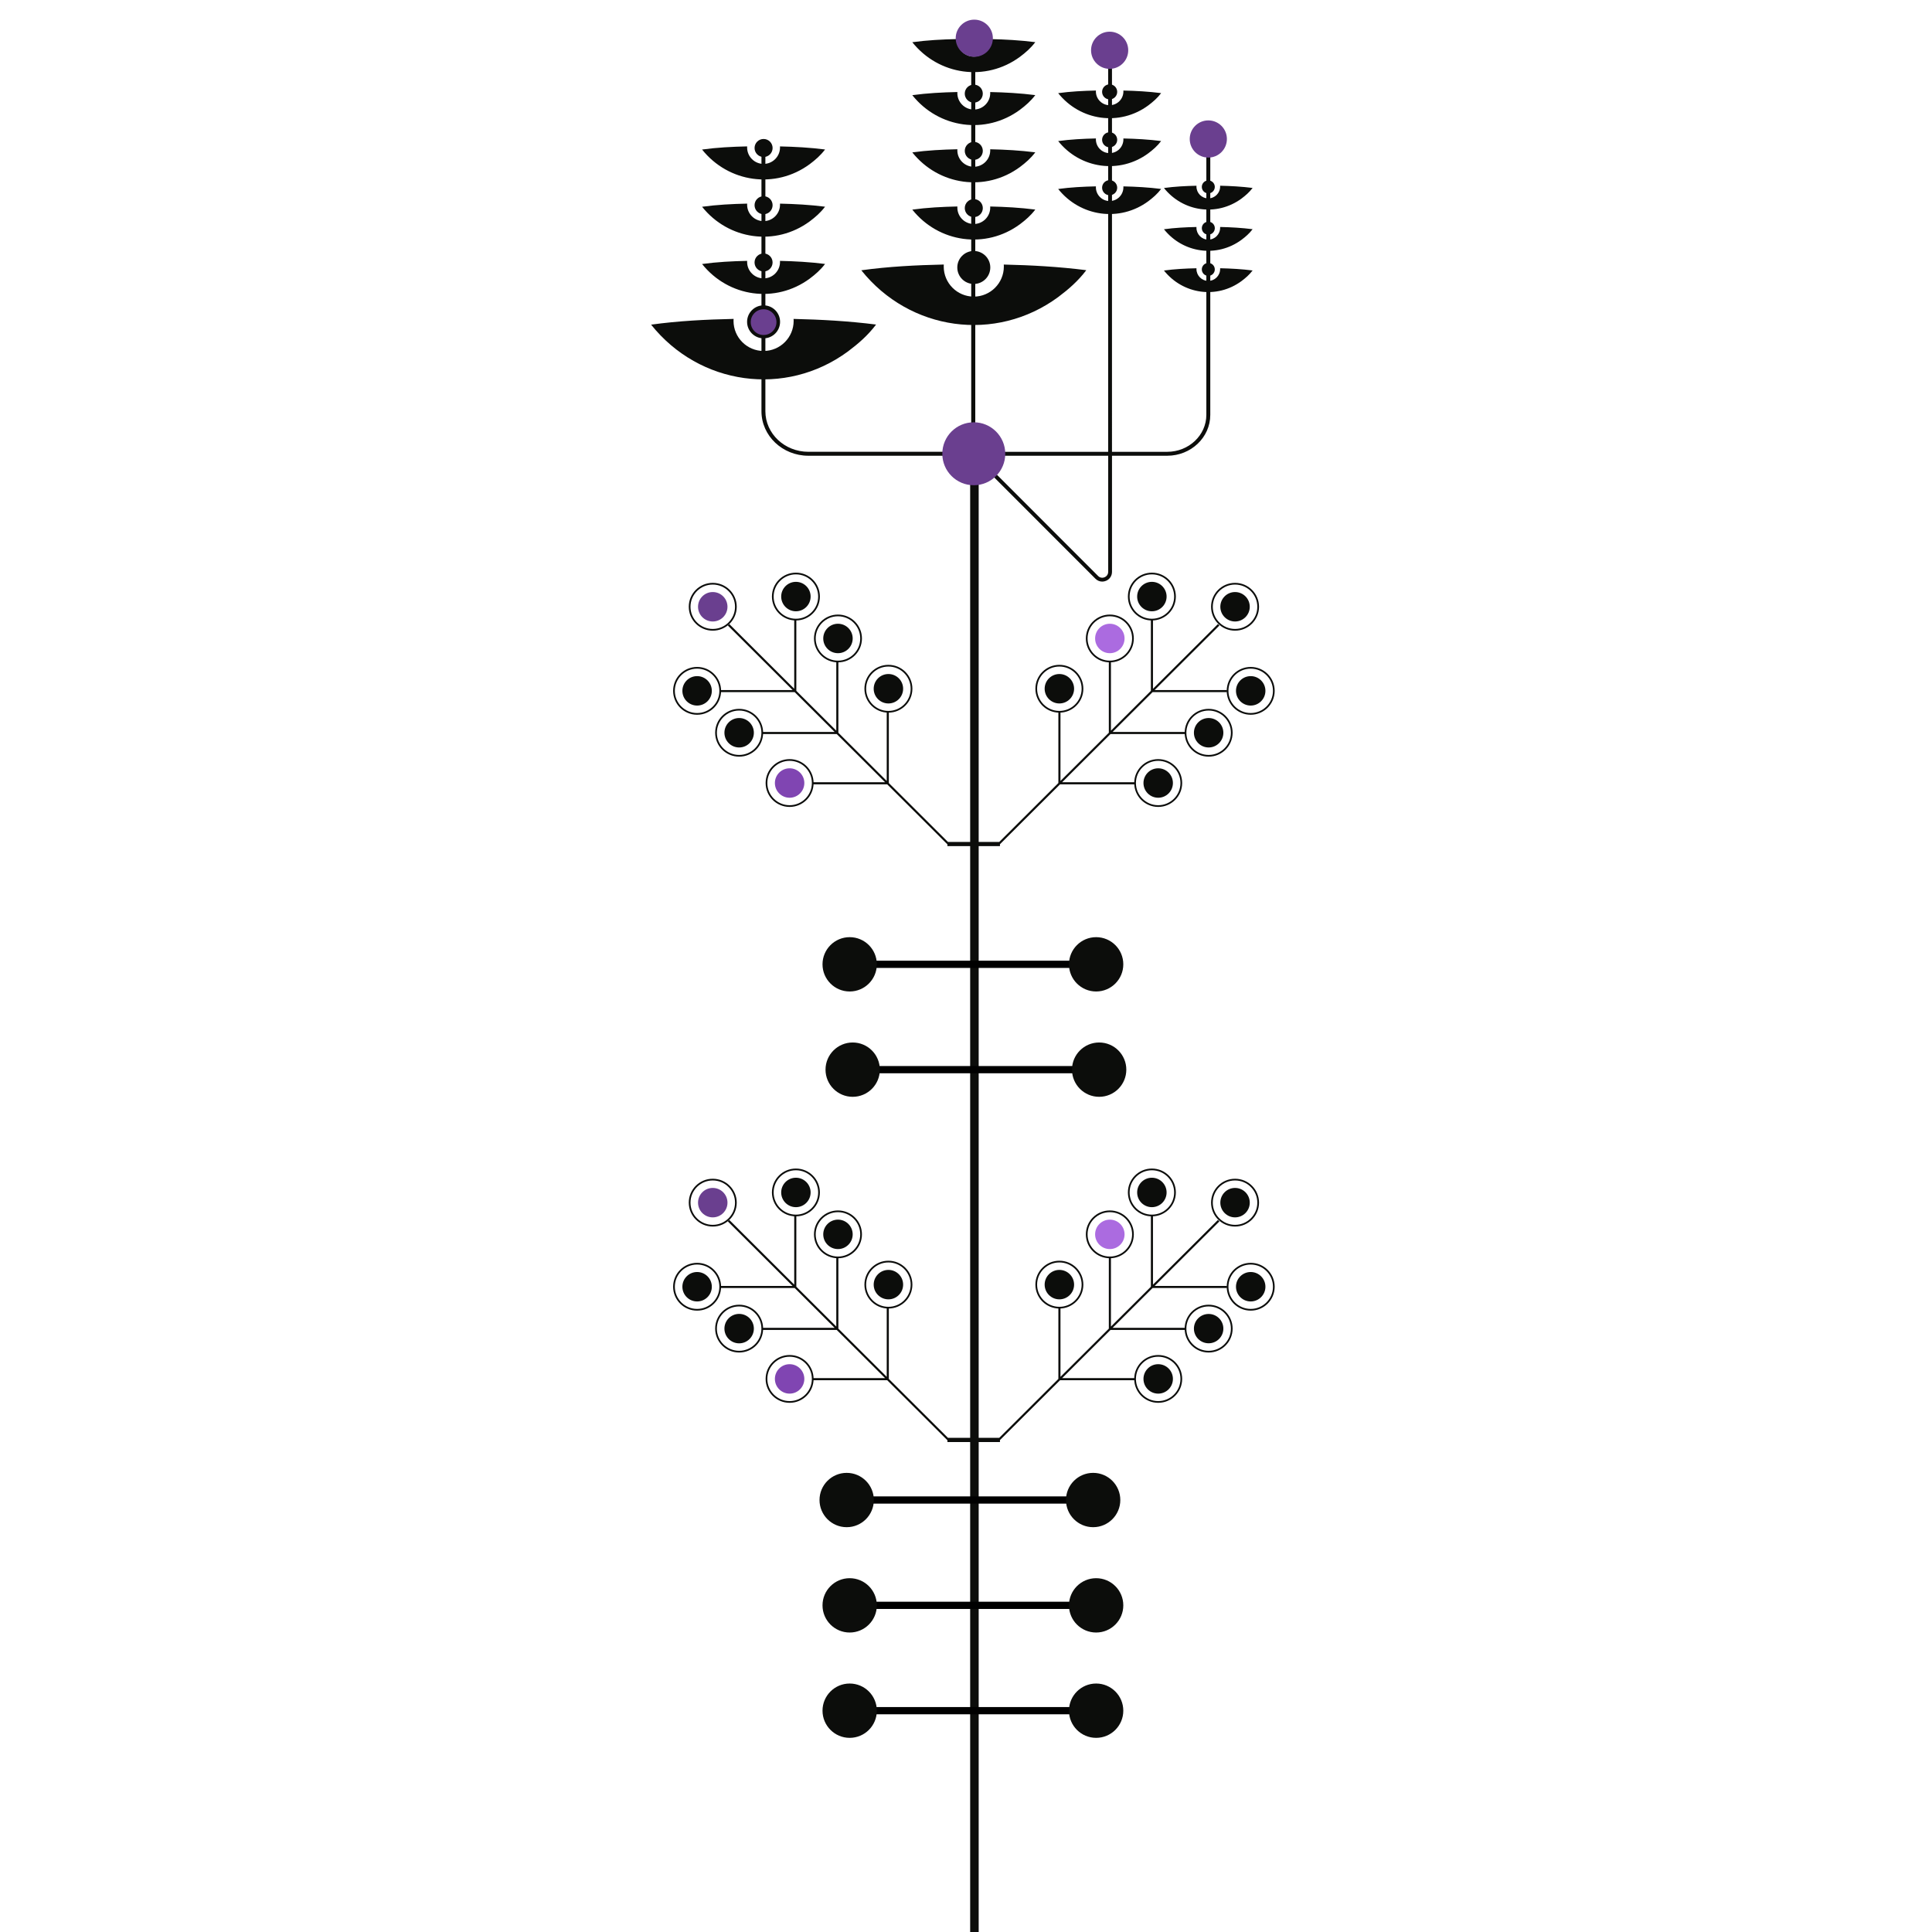 <?xml version="1.0" encoding="UTF-8"?>
<svg xmlns="http://www.w3.org/2000/svg" width="100" height="100" viewBox="0 0 100 100">
  <g id="Tallo">
    <line x1="50.436" y1="101.006" x2="50.436" y2="23.12" fill="none" stroke="#0c0d0b" stroke-miterlimit="10" stroke-width=".441"/>
  </g>
  <g id="Hojas">
    <g>
      <line x1="43.909" y1="49.913" x2="56.807" y2="49.913" fill="#0c0d0b" stroke="#000" stroke-miterlimit="10" stroke-width=".374"/>
      <path d="M43.979,51.319c-.776,0-1.406-.63-1.406-1.406s.629-1.406,1.406-1.406,1.406.63,1.406,1.406-.629,1.406-1.406,1.406Z" fill="#0c0d0b"/>
      <path d="M56.736,51.319c.776,0,1.406-.63,1.406-1.406s-.629-1.406-1.406-1.406-1.406.63-1.406,1.406.629,1.406,1.406,1.406Z" fill="#0c0d0b"/>
    </g>
    <g>
      <line x1="44.065" y1="55.365" x2="56.962" y2="55.365" fill="#0c0d0b" stroke="#000" stroke-miterlimit="10" stroke-width=".374"/>
      <path d="M44.135,56.771c-.776,0-1.406-.63-1.406-1.406s.629-1.406,1.406-1.406,1.406.63,1.406,1.406-.629,1.406-1.406,1.406Z" fill="#0c0d0b"/>
      <path d="M56.892,56.771c.776,0,1.406-.63,1.406-1.406s-.629-1.406-1.406-1.406-1.406.63-1.406,1.406.629,1.406,1.406,1.406Z" fill="#0c0d0b"/>
    </g>
    <g>
      <line x1="43.753" y1="77.64" x2="56.651" y2="77.64" fill="#0c0d0b" stroke="#000" stroke-miterlimit="10" stroke-width=".374"/>
      <path d="M43.824,79.047c-.776,0-1.406-.63-1.406-1.406s.629-1.406,1.406-1.406,1.406.63,1.406,1.406-.629,1.406-1.406,1.406Z" fill="#0c0d0b"/>
      <path d="M56.581,79.047c.776,0,1.406-.63,1.406-1.406s-.629-1.406-1.406-1.406-1.406.63-1.406,1.406.629,1.406,1.406,1.406Z" fill="#0c0d0b"/>
    </g>
    <g>
      <line x1="43.909" y1="83.092" x2="56.807" y2="83.092" fill="#0c0d0b" stroke="#000" stroke-miterlimit="10" stroke-width=".374"/>
      <path d="M43.979,84.499c-.776,0-1.406-.63-1.406-1.406s.629-1.406,1.406-1.406,1.406.63,1.406,1.406-.629,1.406-1.406,1.406Z" fill="#0c0d0b"/>
      <path d="M56.736,84.499c.776,0,1.406-.63,1.406-1.406s-.629-1.406-1.406-1.406-1.406.63-1.406,1.406.629,1.406,1.406,1.406Z" fill="#0c0d0b"/>
    </g>
    <g>
      <line x1="43.909" y1="88.544" x2="56.807" y2="88.544" fill="#0c0d0b" stroke="#000" stroke-miterlimit="10" stroke-width=".374"/>
      <path d="M43.979,89.951c-.776,0-1.406-.63-1.406-1.406s.629-1.406,1.406-1.406,1.406.63,1.406,1.406-.629,1.406-1.406,1.406Z" fill="#0c0d0b"/>
      <path d="M56.736,89.951c.776,0,1.406-.63,1.406-1.406s-.629-1.406-1.406-1.406-1.406.63-1.406,1.406.629,1.406,1.406,1.406Z" fill="#0c0d0b"/>
    </g>
    <g>
      <ellipse cx="36.892" cy="31.406" rx="1.197" ry="1.193" fill="none" stroke="#0c0d0b" stroke-miterlimit="10" stroke-width=".089"/>
      <circle cx="36.892" cy="31.406" r=".762" fill="#6a3f8f"/>
      <ellipse cx="41.196" cy="30.878" rx="1.197" ry="1.193" fill="none" stroke="#0c0d0b" stroke-miterlimit="10" stroke-width=".089"/>
      <circle cx="41.196" cy="30.878" r=".762" fill="#0c0d0b"/>
      <ellipse cx="43.373" cy="33.047" rx="1.197" ry="1.193" fill="none" stroke="#0c0d0b" stroke-miterlimit="10" stroke-width=".089"/>
      <circle cx="43.373" cy="33.047" r=".762" fill="#0c0d0b"/>
      <ellipse cx="45.984" cy="35.649" rx="1.197" ry="1.193" fill="none" stroke="#0c0d0b" stroke-miterlimit="10" stroke-width=".089"/>
      <circle cx="45.984" cy="35.649" r=".762" fill="#0c0d0b"/>
      <ellipse cx="36.082" cy="35.758" rx="1.197" ry="1.193" fill="none" stroke="#0c0d0b" stroke-miterlimit="10" stroke-width=".089"/>
      <circle cx="36.082" cy="35.758" r=".762" fill="#0c0d0b"/>
      <ellipse cx="38.258" cy="37.927" rx="1.197" ry="1.193" fill="none" stroke="#0c0d0b" stroke-miterlimit="10" stroke-width=".089"/>
      <circle cx="38.258" cy="37.927" r=".762" fill="#0c0d0b"/>
      <ellipse cx="40.87" cy="40.529" rx="1.197" ry="1.193" fill="none" stroke="#0c0d0b" stroke-miterlimit="10" stroke-width=".089"/>
      <circle cx="40.87" cy="40.529" r=".762" fill="#8045b2"/>
      <ellipse cx="63.926" cy="31.406" rx="1.197" ry="1.193" fill="none" stroke="#0c0d0b" stroke-miterlimit="10" stroke-width=".089"/>
      <circle cx="63.926" cy="31.406" r=".762" fill="#0c0d0b"/>
      <ellipse cx="59.621" cy="30.878" rx="1.197" ry="1.193" fill="none" stroke="#0c0d0b" stroke-miterlimit="10" stroke-width=".089"/>
      <circle cx="59.621" cy="30.878" r=".762" fill="#0c0d0b"/>
      <ellipse cx="57.445" cy="33.047" rx="1.197" ry="1.193" fill="none" stroke="#0c0d0b" stroke-miterlimit="10" stroke-width=".089"/>
      <circle cx="57.445" cy="33.047" r=".762" fill="#ab6be0"/>
      <ellipse cx="54.833" cy="35.649" rx="1.197" ry="1.193" fill="none" stroke="#0c0d0b" stroke-miterlimit="10" stroke-width=".089"/>
      <circle cx="54.833" cy="35.649" r=".762" fill="#0c0d0b"/>
      <path d="M65.933,35.758c0,.659-.536,1.193-1.197,1.193s-1.197-.534-1.197-1.193.536-1.193,1.197-1.193,1.197.534,1.197,1.193Z" fill="none" stroke="#0c0d0b" stroke-miterlimit="10" stroke-width=".089"/>
      <circle cx="64.736" cy="35.758" r=".762" fill="#0c0d0b"/>
      <ellipse cx="62.559" cy="37.927" rx="1.197" ry="1.193" fill="none" stroke="#0c0d0b" stroke-miterlimit="10" stroke-width=".089"/>
      <circle cx="62.559" cy="37.927" r=".762" fill="#0c0d0b"/>
      <ellipse cx="59.948" cy="40.529" rx="1.197" ry="1.193" fill="none" stroke="#0c0d0b" stroke-miterlimit="10" stroke-width=".089"/>
      <circle cx="59.948" cy="40.529" r=".762" fill="#0c0d0b"/>
      <polygon points="63.513 35.825 63.513 35.717 59.764 35.717 63.117 32.376 63.04 32.3 59.678 35.65 59.678 32.077 59.569 32.077 59.569 35.758 57.502 37.818 57.502 34.245 57.393 34.245 57.393 37.927 54.89 40.421 54.89 36.848 54.781 36.848 54.781 40.529 51.721 43.579 49.066 43.579 46.006 40.529 46.006 36.848 45.897 36.848 45.897 40.421 43.394 37.927 43.394 34.245 43.286 34.245 43.286 37.818 41.218 35.758 41.218 32.077 41.109 32.077 41.109 35.65 37.748 32.3 37.671 32.376 41.023 35.717 37.274 35.717 37.274 35.825 41.132 35.825 43.199 37.886 39.45 37.886 39.45 37.994 43.308 37.994 45.811 40.488 42.062 40.488 42.062 40.597 45.92 40.597 49.038 43.704 49.038 43.796 51.758 43.796 51.758 43.696 54.868 40.597 58.725 40.597 58.725 40.488 54.976 40.488 57.479 37.994 61.337 37.994 61.337 37.886 57.588 37.886 59.656 35.825 63.513 35.825" fill="#0c0d0b"/>
    </g>
    <g>
      <ellipse cx="36.892" cy="62.249" rx="1.197" ry="1.193" fill="none" stroke="#0c0d0b" stroke-miterlimit="10" stroke-width=".089"/>
      <circle cx="36.892" cy="62.249" r=".762" fill="#6a3f8f"/>
      <ellipse cx="41.196" cy="61.721" rx="1.197" ry="1.193" fill="none" stroke="#0c0d0b" stroke-miterlimit="10" stroke-width=".089"/>
      <circle cx="41.196" cy="61.721" r=".762" fill="#0c0d0b"/>
      <ellipse cx="43.373" cy="63.89" rx="1.197" ry="1.193" fill="none" stroke="#0c0d0b" stroke-miterlimit="10" stroke-width=".089"/>
      <circle cx="43.373" cy="63.89" r=".762" fill="#0c0d0b"/>
      <ellipse cx="45.984" cy="66.492" rx="1.197" ry="1.193" fill="none" stroke="#0c0d0b" stroke-miterlimit="10" stroke-width=".089"/>
      <circle cx="45.984" cy="66.492" r=".762" fill="#0c0d0b"/>
      <ellipse cx="36.082" cy="66.601" rx="1.197" ry="1.193" fill="none" stroke="#0c0d0b" stroke-miterlimit="10" stroke-width=".089"/>
      <circle cx="36.082" cy="66.601" r=".762" fill="#0c0d0b"/>
      <ellipse cx="38.258" cy="68.769" rx="1.197" ry="1.193" fill="none" stroke="#0c0d0b" stroke-miterlimit="10" stroke-width=".089"/>
      <circle cx="38.258" cy="68.769" r=".762" fill="#0c0d0b"/>
      <ellipse cx="40.87" cy="71.372" rx="1.197" ry="1.193" fill="none" stroke="#0c0d0b" stroke-miterlimit="10" stroke-width=".089"/>
      <circle cx="40.87" cy="71.372" r=".762" fill="#8045b2"/>
      <ellipse cx="63.926" cy="62.249" rx="1.197" ry="1.193" fill="none" stroke="#0c0d0b" stroke-miterlimit="10" stroke-width=".089"/>
      <circle cx="63.926" cy="62.249" r=".762" fill="#0c0d0b"/>
      <ellipse cx="59.621" cy="61.721" rx="1.197" ry="1.193" fill="none" stroke="#0c0d0b" stroke-miterlimit="10" stroke-width=".089"/>
      <circle cx="59.621" cy="61.721" r=".762" fill="#0c0d0b"/>
      <ellipse cx="57.445" cy="63.89" rx="1.197" ry="1.193" fill="none" stroke="#0c0d0b" stroke-miterlimit="10" stroke-width=".089"/>
      <circle cx="57.445" cy="63.89" r=".762" fill="#ab6be0"/>
      <ellipse cx="54.833" cy="66.492" rx="1.197" ry="1.193" fill="none" stroke="#0c0d0b" stroke-miterlimit="10" stroke-width=".089"/>
      <circle cx="54.833" cy="66.492" r=".762" fill="#0c0d0b"/>
      <path d="M65.933,66.601c0,.659-.536,1.193-1.197,1.193s-1.197-.534-1.197-1.193.536-1.193,1.197-1.193,1.197.534,1.197,1.193Z" fill="none" stroke="#0c0d0b" stroke-miterlimit="10" stroke-width=".089"/>
      <circle cx="64.736" cy="66.601" r=".762" fill="#0c0d0b"/>
      <ellipse cx="62.559" cy="68.769" rx="1.197" ry="1.193" fill="none" stroke="#0c0d0b" stroke-miterlimit="10" stroke-width=".089"/>
      <path d="M63.321,68.769c0,.419-.341.759-.762.759s-.762-.34-.762-.759.341-.759.762-.759.762.34.762.759Z" fill="#0c0d0b"/>
      <ellipse cx="59.948" cy="71.372" rx="1.197" ry="1.193" fill="none" stroke="#0c0d0b" stroke-miterlimit="10" stroke-width=".089"/>
      <circle cx="59.948" cy="71.372" r=".762" fill="#0c0d0b"/>
      <polygon points="63.513 66.668 63.513 66.56 59.764 66.56 63.117 63.219 63.04 63.143 59.678 66.492 59.678 62.919 59.569 62.919 59.569 66.601 57.502 68.661 57.502 65.088 57.393 65.088 57.393 68.77 54.89 71.264 54.89 67.691 54.781 67.691 54.781 71.372 51.721 74.422 49.066 74.422 46.006 71.372 46.006 67.691 45.897 67.691 45.897 71.264 43.394 68.77 43.394 65.088 43.286 65.088 43.286 68.661 41.218 66.601 41.218 62.919 41.109 62.919 41.109 66.492 37.748 63.143 37.671 63.219 41.023 66.56 37.274 66.56 37.274 66.668 41.132 66.668 43.199 68.729 39.45 68.729 39.45 68.837 43.308 68.837 45.811 71.331 42.062 71.331 42.062 71.44 45.92 71.44 49.038 74.547 49.038 74.639 51.758 74.639 51.758 74.538 54.868 71.44 58.725 71.44 58.725 71.331 54.976 71.331 57.479 68.837 61.337 68.837 61.337 68.729 57.588 68.729 59.656 66.668 63.513 66.668" fill="#0c0d0b"/>
    </g>
  </g>
  <g id="Flores">
    <g>
      <path d="M62.44,7.459v14.016c0,1.053-.909,1.911-2.026,1.911h-2.858V2.269h-.198v21.117h-6.878V3.544h-.21v19.841h-8.43c-1.227,0-2.224-.941-2.224-2.099V7.459h-.203v13.828c0,1.269,1.089,2.302,2.428,2.302h8.43v7.304h.21v-7.161l6.218,6.222c.097.097.223.149.352.149.065,0,.131-.013.196-.04.191-.079.31-.257.31-.465v-6.009h2.858c1.229,0,2.229-.948,2.229-2.114V7.459h-.203ZM57.359,29.598c0,.15-.097.244-.188.282-.091.038-.226.04-.332-.066l-6.221-6.225h6.742v6.009Z" fill="#0c0d0b"/>
      <g>
        <path d="M51.955,13.692c.002.034.004.068.004.103,0,.86-.697,1.557-1.556,1.557s-1.556-.697-1.556-1.557c0-.034.002-.069.004-.103-1.43.031-2.861.103-4.27.298,2.504,3.139,6.953,3.769,10.189,1.387.535-.402,1.023-.821,1.456-1.392-1.421-.181-2.844-.259-4.27-.292Z" fill="#0c0d0b"/>
        <circle cx="50.403" cy="13.845" r=".854" transform="translate(36.445 64.216) rotate(-89.871)" fill="#0c0d0b"/>
      </g>
      <g>
        <path d="M51.252,4.763c.001.019.002.037.002.056,0,.47-.381.851-.851.851s-.851-.381-.851-.851c0-.019,0-.038.002-.056-.781.017-1.564.057-2.334.163,1.369,1.716,3.801,2.06,5.57.758.293-.22.559-.449.796-.761-.776-.099-1.555-.142-2.334-.159Z" fill="#0c0d0b"/>
        <circle cx="50.403" cy="4.846" r=".467" transform="translate(45.443 55.238) rotate(-89.871)" fill="#0c0d0b"/>
      </g>
      <g>
        <path d="M51.252,7.725c.001.019.002.037.002.056,0,.47-.381.851-.851.851s-.851-.381-.851-.851c0-.019,0-.038.002-.056-.781.017-1.564.057-2.334.163,1.369,1.716,3.801,2.06,5.57.758.293-.22.559-.449.796-.761-.776-.099-1.555-.142-2.334-.159Z" fill="#0c0d0b"/>
        <circle cx="50.403" cy="7.809" r=".467" transform="translate(42.481 58.194) rotate(-89.871)" fill="#0c0d0b"/>
      </g>
      <g>
        <path d="M51.252,10.687c.001.019.002.037.002.056,0,.47-.381.851-.851.851s-.851-.381-.851-.851c0-.019,0-.038.002-.056-.781.017-1.564.057-2.334.163,1.369,1.716,3.801,2.06,5.57.758.293-.22.559-.449.796-.761-.776-.099-1.555-.142-2.334-.159Z" fill="#0c0d0b"/>
        <circle cx="50.403" cy="10.771" r=".467" transform="translate(39.519 61.15) rotate(-89.871)" fill="#0c0d0b"/>
      </g>
      <g>
        <path d="M58.145,4.686c.001.016.002.031.002.047,0,.394-.319.713-.712.713s-.712-.319-.712-.713c0-.016,0-.031.002-.047-.654.014-1.309.047-1.954.136,1.146,1.436,3.182,1.725,4.663.635.245-.184.468-.376.666-.637-.65-.083-1.302-.119-1.954-.133Z" fill="#0c0d0b"/>
        <circle cx="57.435" cy="4.756" r=".391" transform="translate(52.55 62.179) rotate(-89.871)" fill="#0c0d0b"/>
      </g>
      <g>
        <path d="M58.145,7.166c.001.016.002.031.002.047,0,.394-.319.713-.712.713s-.712-.319-.712-.713c0-.016,0-.031.002-.047-.654.014-1.309.047-1.954.136,1.146,1.436,3.182,1.725,4.663.635.245-.184.468-.376.666-.637-.65-.083-1.302-.119-1.954-.133Z" fill="#0c0d0b"/>
        <circle cx="57.435" cy="7.236" r=".391" transform="translate(50.07 64.654) rotate(-89.871)" fill="#0c0d0b"/>
      </g>
      <g>
        <path d="M58.145,9.646c.001.016.002.031.002.047,0,.394-.319.713-.712.713s-.712-.319-.712-.713c0-.016,0-.031.002-.047-.654.014-1.309.047-1.954.136,1.146,1.436,3.182,1.725,4.663.635.245-.184.468-.376.666-.637-.65-.083-1.302-.119-1.954-.133Z" fill="#0c0d0b"/>
        <circle cx="57.435" cy="9.716" r=".391" transform="translate(47.59 67.128) rotate(-89.871)" fill="#0c0d0b"/>
      </g>
      <g>
        <path d="M63.153,9.614c0,.013.001.027.001.04,0,.339-.275.614-.613.614s-.613-.275-.613-.614c0-.014,0-.027.001-.04-.563.012-1.127.041-1.683.117.987,1.237,2.74,1.485,4.015.546.211-.158.403-.324.574-.549-.56-.071-1.121-.102-1.683-.115Z" fill="#0c0d0b"/>
        <circle cx="62.542" cy="9.674" r=".336" transform="translate(52.727 72.194) rotate(-89.871)" fill="#0c0d0b"/>
      </g>
      <g>
        <path d="M63.153,11.749c0,.013.001.027.001.04,0,.339-.275.614-.613.614s-.613-.275-.613-.614c0-.014,0-.027.001-.04-.563.012-1.127.041-1.683.117.987,1.237,2.74,1.485,4.015.546.211-.158.403-.324.574-.549-.56-.071-1.121-.102-1.683-.115Z" fill="#0c0d0b"/>
        <circle cx="62.542" cy="11.81" r=".336" transform="translate(50.592 74.325) rotate(-89.871)" fill="#0c0d0b"/>
      </g>
      <g>
        <path d="M63.153,13.885c0,.013.001.027.001.04,0,.339-.275.614-.613.614s-.613-.275-.613-.614c0-.014,0-.027.001-.04-.563.012-1.127.041-1.683.117.987,1.237,2.74,1.485,4.015.546.211-.158.403-.324.574-.549-.56-.071-1.121-.102-1.683-.115Z" fill="#0c0d0b"/>
        <circle cx="62.542" cy="13.945" r=".336" transform="translate(48.456 76.455) rotate(-89.871)" fill="#0c0d0b"/>
      </g>
      <g>
        <path d="M41.075,16.506c.002.034.004.068.004.103,0,.86-.697,1.557-1.556,1.557s-1.556-.697-1.556-1.557c0-.034.002-.069.004-.103-1.43.031-2.861.103-4.27.298,2.504,3.139,6.953,3.769,10.189,1.387.535-.402,1.023-.821,1.456-1.392-1.421-.181-2.844-.259-4.27-.292Z" fill="#0c0d0b"/>
        <circle cx="39.523" cy="16.659" r=".854" transform="translate(22.775 56.144) rotate(-89.871)" fill="#0c0d0b"/>
      </g>
      <g>
        <path d="M40.371,7.577c.001.019.002.037.002.056,0,.47-.381.851-.851.851s-.851-.381-.851-.851c0-.019,0-.038.002-.056-.781.017-1.564.057-2.334.163,1.369,1.716,3.801,2.06,5.57.758.293-.22.559-.449.796-.761-.776-.099-1.555-.142-2.334-.159Z" fill="#0c0d0b"/>
        <circle cx="39.523" cy="7.661" r=".467" transform="translate(31.773 47.166) rotate(-89.871)" fill="#0c0d0b"/>
      </g>
      <g>
        <path d="M40.371,10.539c.001.019.002.037.002.056,0,.47-.381.851-.851.851s-.851-.381-.851-.851c0-.019,0-.038.002-.056-.781.017-1.564.057-2.334.163,1.369,1.716,3.801,2.06,5.57.758.293-.22.559-.449.796-.761-.776-.099-1.555-.142-2.334-.159Z" fill="#0c0d0b"/>
        <circle cx="39.523" cy="10.623" r=".467" transform="translate(28.811 50.121) rotate(-89.871)" fill="#0c0d0b"/>
      </g>
      <g>
        <path d="M40.371,13.502c.001.019.002.037.002.056,0,.47-.381.851-.851.851s-.851-.381-.851-.851c0-.019,0-.038.002-.056-.781.017-1.564.057-2.334.163,1.369,1.716,3.801,2.06,5.57.758.293-.22.559-.449.796-.761-.776-.099-1.555-.142-2.334-.159Z" fill="#0c0d0b"/>
        <circle cx="39.523" cy="13.585" r=".467" transform="translate(25.848 53.077) rotate(-89.871)" fill="#0c0d0b"/>
      </g>
      <circle cx="39.523" cy="16.673" r=".666" fill="#6a3f8f"/>
      <circle cx="57.435" cy="2.602" r=".962" fill="#6a3f8f"/>
      <g>
        <path d="M51.252,2.022c.001.019.002.037.002.056,0,.47-.381.851-.851.851s-.851-.381-.851-.851c0-.019,0-.038.002-.056-.781.017-1.564.057-2.334.163,1.369,1.716,3.801,2.06,5.57.758.293-.22.559-.449.796-.761-.776-.099-1.555-.142-2.334-.159Z" fill="#0c0d0b"/>
        <circle cx="50.403" cy="2.106" r=".467" transform="translate(48.184 52.504) rotate(-89.871)" fill="#0c0d0b"/>
      </g>
      <circle cx="50.429" cy="1.979" r=".962" fill="#6a3f8f"/>
      <circle cx="62.542" cy="7.194" r=".962" fill="#6a3f8f"/>
      <circle cx="50.403" cy="23.487" r="1.629" fill="#6a3f8f"/>
    </g>
  </g>
</svg>